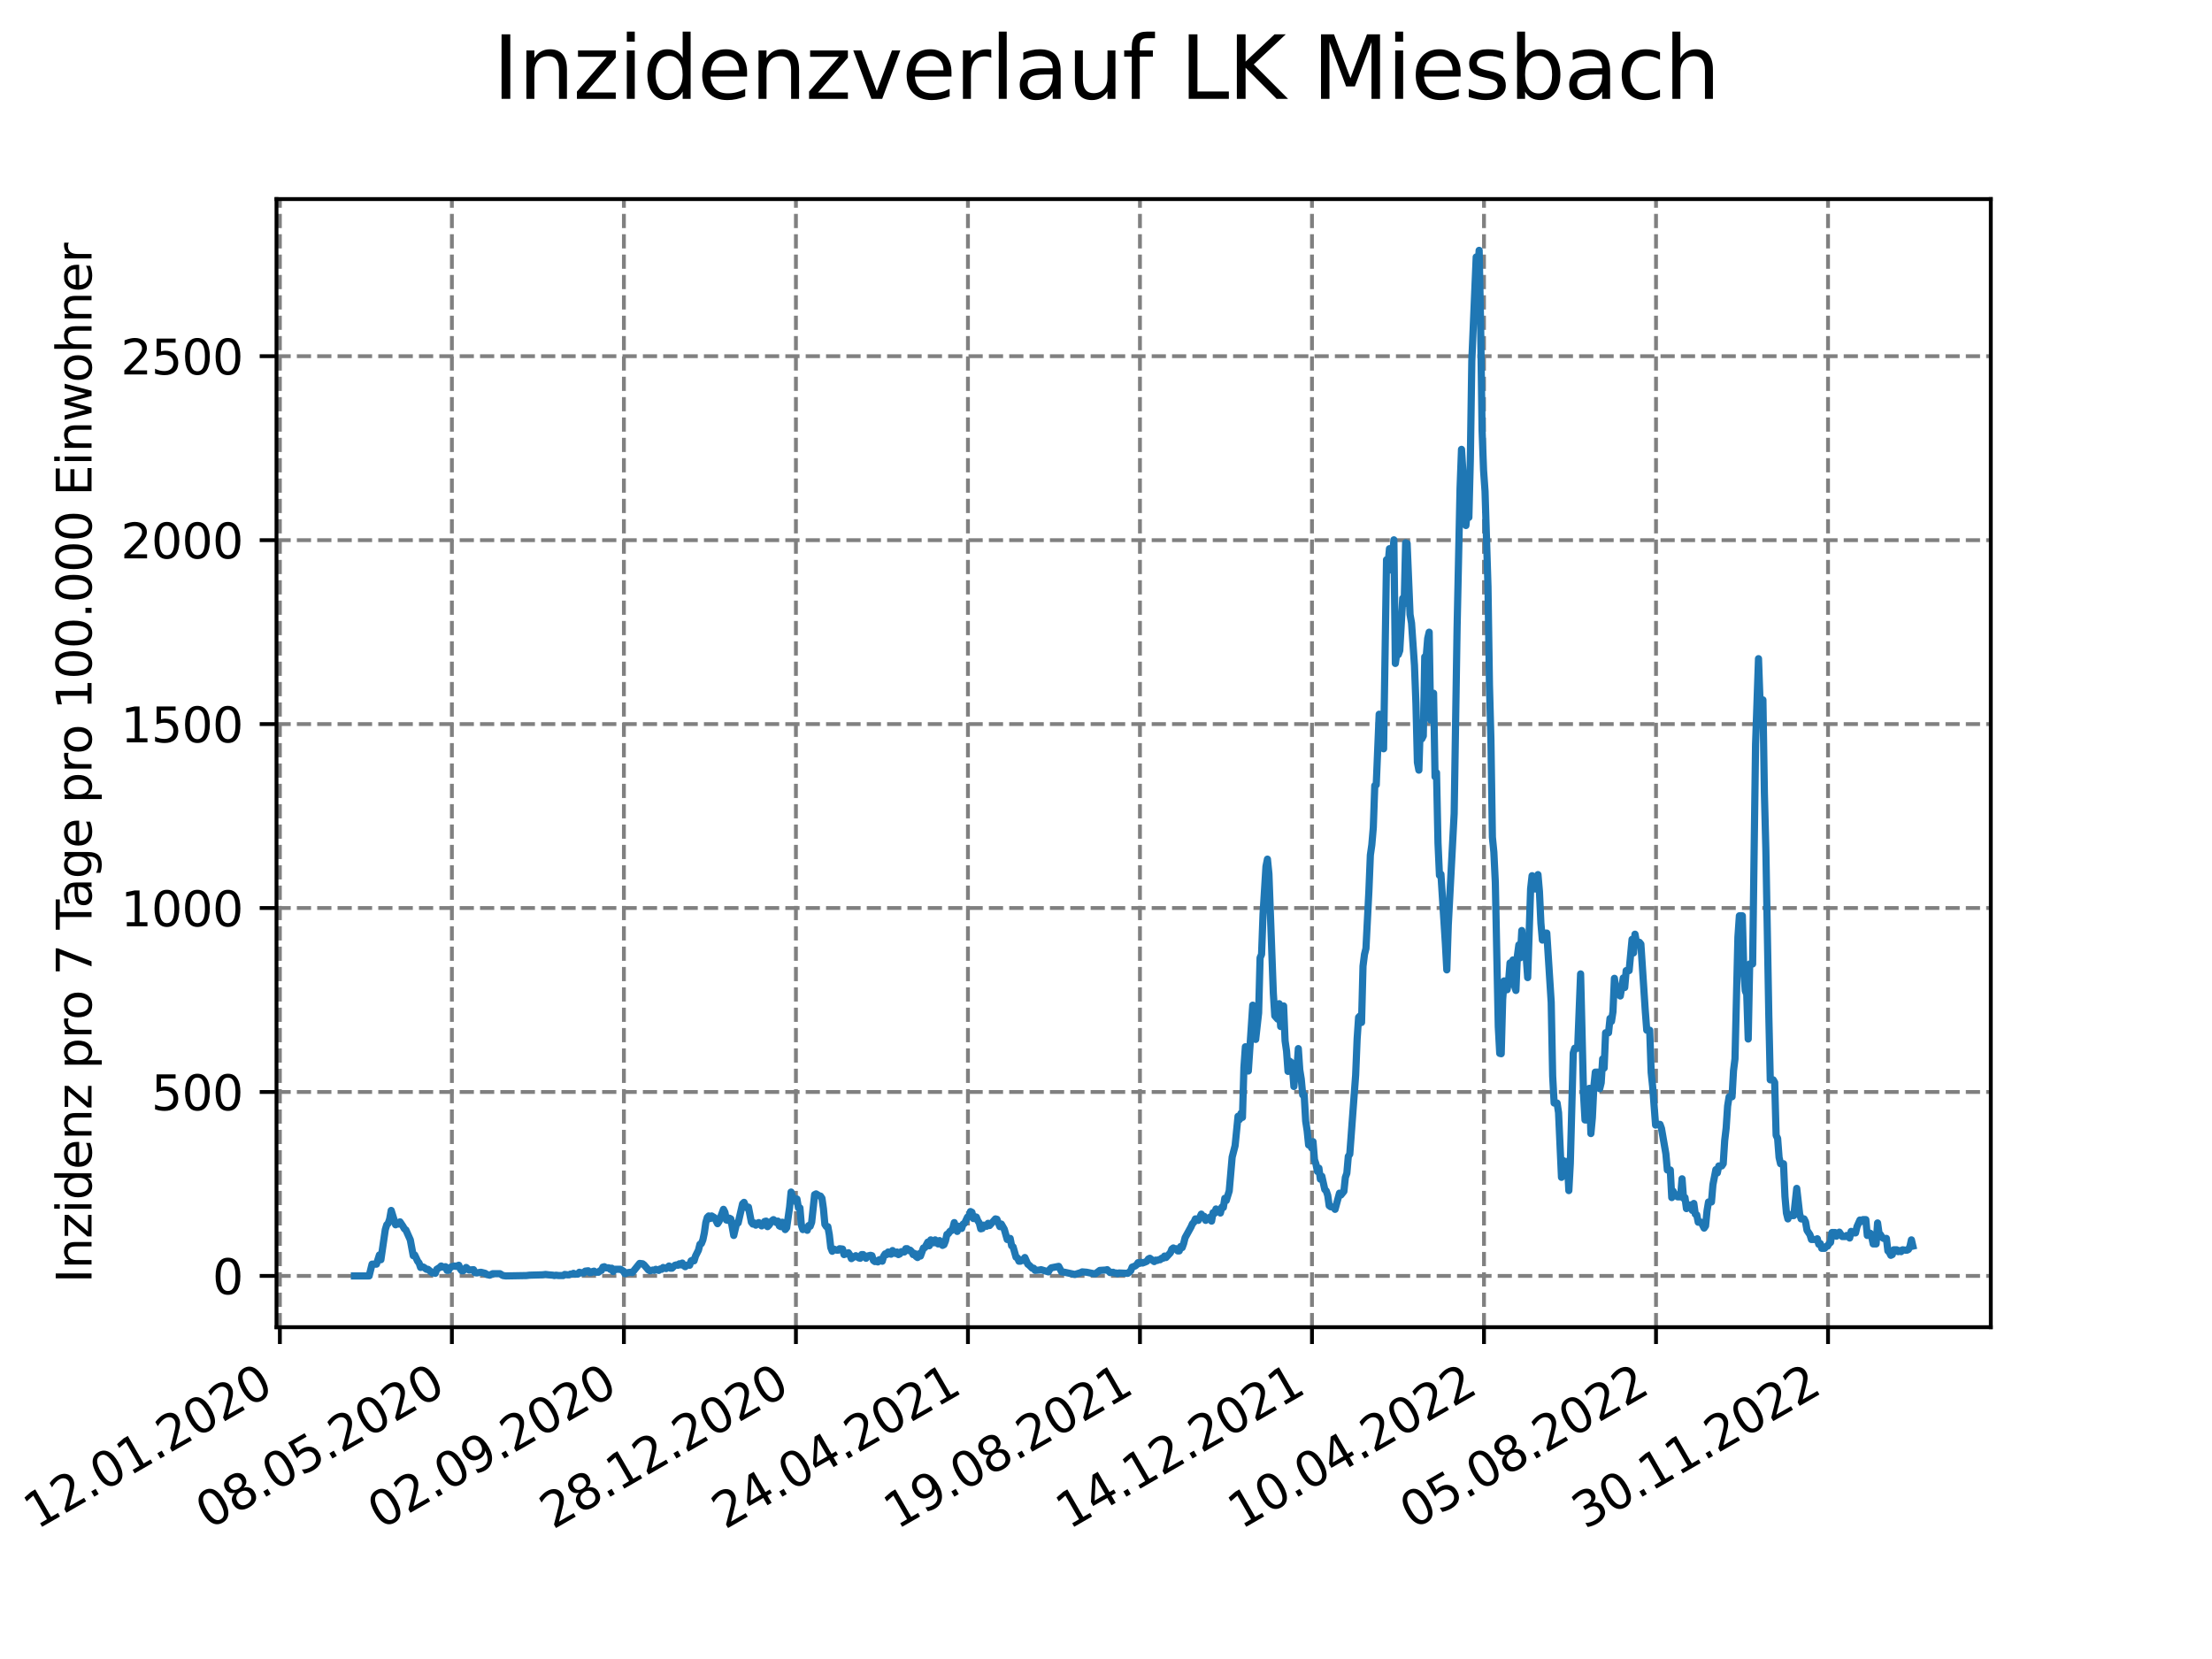 <?xml version="1.0" encoding="utf-8" standalone="no"?>
<!DOCTYPE svg PUBLIC "-//W3C//DTD SVG 1.1//EN"
  "http://www.w3.org/Graphics/SVG/1.1/DTD/svg11.dtd">
<svg xmlns:xlink="http://www.w3.org/1999/xlink" width="460.8pt" height="345.6pt" viewBox="0 0 460.8 345.6" xmlns="http://www.w3.org/2000/svg" version="1.1">
 <defs>
  <style type="text/css">*{stroke-linejoin: round; stroke-linecap: butt}</style>
 </defs>
 <g id="figure_1">
  <g id="patch_1">
   <path d="M 0 345.6 
L 460.8 345.6 
L 460.8 0 
L 0 0 
z
" style="fill: #ffffff"/>
  </g>
  <g id="axes_1">
   <g id="patch_2">
    <path d="M 57.6 276.48 
L 414.72 276.48 
L 414.72 41.472 
L 57.6 41.472 
z
" style="fill: #ffffff"/>
   </g>
   <g id="matplotlib.axis_1">
    <g id="xtick_1">
     <g id="line2d_1">
      <path d="M 58.302 276.48 
L 58.302 41.472 
" clip-path="url(#p3062b2aa01)" style="fill: none; stroke-dasharray: 2.96,1.28; stroke-dashoffset: 0; stroke: #808080; stroke-width: 0.8"/>
     </g>
     <g id="line2d_2">
      <defs>
       <path id="mdbd912d4ae" d="M 0 0 
L 0 3.5 
" style="stroke: #000000; stroke-width: 0.8"/>
      </defs>
      <g>
       <use xlink:href="#mdbd912d4ae" x="58.302" y="276.48" style="stroke: #000000; stroke-width: 0.8"/>
      </g>
     </g>
     <g id="text_1">
      <!-- 12.01.2020 -->
      <g transform="translate(7.677 318.689) rotate(-30) scale(0.1 -0.1)">
       <defs>
        <path id="DejaVuSans-31" d="M 794 531 
L 1825 531 
L 1825 4091 
L 703 3866 
L 703 4441 
L 1819 4666 
L 2450 4666 
L 2450 531 
L 3481 531 
L 3481 0 
L 794 0 
L 794 531 
z
" transform="scale(0.016)"/>
        <path id="DejaVuSans-32" d="M 1228 531 
L 3431 531 
L 3431 0 
L 469 0 
L 469 531 
Q 828 903 1448 1529 
Q 2069 2156 2228 2338 
Q 2531 2678 2651 2914 
Q 2772 3150 2772 3378 
Q 2772 3750 2511 3984 
Q 2250 4219 1831 4219 
Q 1534 4219 1204 4116 
Q 875 4013 500 3803 
L 500 4441 
Q 881 4594 1212 4672 
Q 1544 4750 1819 4750 
Q 2544 4750 2975 4387 
Q 3406 4025 3406 3419 
Q 3406 3131 3298 2873 
Q 3191 2616 2906 2266 
Q 2828 2175 2409 1742 
Q 1991 1309 1228 531 
z
" transform="scale(0.016)"/>
        <path id="DejaVuSans-2e" d="M 684 794 
L 1344 794 
L 1344 0 
L 684 0 
L 684 794 
z
" transform="scale(0.016)"/>
        <path id="DejaVuSans-30" d="M 2034 4250 
Q 1547 4250 1301 3770 
Q 1056 3291 1056 2328 
Q 1056 1369 1301 889 
Q 1547 409 2034 409 
Q 2525 409 2770 889 
Q 3016 1369 3016 2328 
Q 3016 3291 2770 3770 
Q 2525 4250 2034 4250 
z
M 2034 4750 
Q 2819 4750 3233 4129 
Q 3647 3509 3647 2328 
Q 3647 1150 3233 529 
Q 2819 -91 2034 -91 
Q 1250 -91 836 529 
Q 422 1150 422 2328 
Q 422 3509 836 4129 
Q 1250 4750 2034 4750 
z
" transform="scale(0.016)"/>
       </defs>
       <use xlink:href="#DejaVuSans-31"/>
       <use xlink:href="#DejaVuSans-32" x="63.623"/>
       <use xlink:href="#DejaVuSans-2e" x="127.246"/>
       <use xlink:href="#DejaVuSans-30" x="159.033"/>
       <use xlink:href="#DejaVuSans-31" x="222.656"/>
       <use xlink:href="#DejaVuSans-2e" x="286.279"/>
       <use xlink:href="#DejaVuSans-32" x="318.066"/>
       <use xlink:href="#DejaVuSans-30" x="381.689"/>
       <use xlink:href="#DejaVuSans-32" x="445.312"/>
       <use xlink:href="#DejaVuSans-30" x="508.936"/>
      </g>
     </g>
    </g>
    <g id="xtick_2">
     <g id="line2d_3">
      <path d="M 94.136 276.48 
L 94.136 41.472 
" clip-path="url(#p3062b2aa01)" style="fill: none; stroke-dasharray: 2.96,1.28; stroke-dashoffset: 0; stroke: #808080; stroke-width: 0.8"/>
     </g>
     <g id="line2d_4">
      <g>
       <use xlink:href="#mdbd912d4ae" x="94.136" y="276.48" style="stroke: #000000; stroke-width: 0.8"/>
      </g>
     </g>
     <g id="text_2">
      <!-- 08.05.2020 -->
      <g transform="translate(43.511 318.689) rotate(-30) scale(0.1 -0.1)">
       <defs>
        <path id="DejaVuSans-38" d="M 2034 2216 
Q 1584 2216 1326 1975 
Q 1069 1734 1069 1313 
Q 1069 891 1326 650 
Q 1584 409 2034 409 
Q 2484 409 2743 651 
Q 3003 894 3003 1313 
Q 3003 1734 2745 1975 
Q 2488 2216 2034 2216 
z
M 1403 2484 
Q 997 2584 770 2862 
Q 544 3141 544 3541 
Q 544 4100 942 4425 
Q 1341 4750 2034 4750 
Q 2731 4750 3128 4425 
Q 3525 4100 3525 3541 
Q 3525 3141 3298 2862 
Q 3072 2584 2669 2484 
Q 3125 2378 3379 2068 
Q 3634 1759 3634 1313 
Q 3634 634 3220 271 
Q 2806 -91 2034 -91 
Q 1263 -91 848 271 
Q 434 634 434 1313 
Q 434 1759 690 2068 
Q 947 2378 1403 2484 
z
M 1172 3481 
Q 1172 3119 1398 2916 
Q 1625 2713 2034 2713 
Q 2441 2713 2670 2916 
Q 2900 3119 2900 3481 
Q 2900 3844 2670 4047 
Q 2441 4250 2034 4250 
Q 1625 4250 1398 4047 
Q 1172 3844 1172 3481 
z
" transform="scale(0.016)"/>
        <path id="DejaVuSans-35" d="M 691 4666 
L 3169 4666 
L 3169 4134 
L 1269 4134 
L 1269 2991 
Q 1406 3038 1543 3061 
Q 1681 3084 1819 3084 
Q 2600 3084 3056 2656 
Q 3513 2228 3513 1497 
Q 3513 744 3044 326 
Q 2575 -91 1722 -91 
Q 1428 -91 1123 -41 
Q 819 9 494 109 
L 494 744 
Q 775 591 1075 516 
Q 1375 441 1709 441 
Q 2250 441 2565 725 
Q 2881 1009 2881 1497 
Q 2881 1984 2565 2268 
Q 2250 2553 1709 2553 
Q 1456 2553 1204 2497 
Q 953 2441 691 2322 
L 691 4666 
z
" transform="scale(0.016)"/>
       </defs>
       <use xlink:href="#DejaVuSans-30"/>
       <use xlink:href="#DejaVuSans-38" x="63.623"/>
       <use xlink:href="#DejaVuSans-2e" x="127.246"/>
       <use xlink:href="#DejaVuSans-30" x="159.033"/>
       <use xlink:href="#DejaVuSans-35" x="222.656"/>
       <use xlink:href="#DejaVuSans-2e" x="286.279"/>
       <use xlink:href="#DejaVuSans-32" x="318.066"/>
       <use xlink:href="#DejaVuSans-30" x="381.689"/>
       <use xlink:href="#DejaVuSans-32" x="445.312"/>
       <use xlink:href="#DejaVuSans-30" x="508.936"/>
      </g>
     </g>
    </g>
    <g id="xtick_3">
     <g id="line2d_5">
      <path d="M 129.971 276.48 
L 129.971 41.472 
" clip-path="url(#p3062b2aa01)" style="fill: none; stroke-dasharray: 2.96,1.28; stroke-dashoffset: 0; stroke: #808080; stroke-width: 0.8"/>
     </g>
     <g id="line2d_6">
      <g>
       <use xlink:href="#mdbd912d4ae" x="129.971" y="276.48" style="stroke: #000000; stroke-width: 0.8"/>
      </g>
     </g>
     <g id="text_3">
      <!-- 02.09.2020 -->
      <g transform="translate(79.346 318.689) rotate(-30) scale(0.1 -0.1)">
       <defs>
        <path id="DejaVuSans-39" d="M 703 97 
L 703 672 
Q 941 559 1184 500 
Q 1428 441 1663 441 
Q 2288 441 2617 861 
Q 2947 1281 2994 2138 
Q 2813 1869 2534 1725 
Q 2256 1581 1919 1581 
Q 1219 1581 811 2004 
Q 403 2428 403 3163 
Q 403 3881 828 4315 
Q 1253 4750 1959 4750 
Q 2769 4750 3195 4129 
Q 3622 3509 3622 2328 
Q 3622 1225 3098 567 
Q 2575 -91 1691 -91 
Q 1453 -91 1209 -44 
Q 966 3 703 97 
z
M 1959 2075 
Q 2384 2075 2632 2365 
Q 2881 2656 2881 3163 
Q 2881 3666 2632 3958 
Q 2384 4250 1959 4250 
Q 1534 4250 1286 3958 
Q 1038 3666 1038 3163 
Q 1038 2656 1286 2365 
Q 1534 2075 1959 2075 
z
" transform="scale(0.016)"/>
       </defs>
       <use xlink:href="#DejaVuSans-30"/>
       <use xlink:href="#DejaVuSans-32" x="63.623"/>
       <use xlink:href="#DejaVuSans-2e" x="127.246"/>
       <use xlink:href="#DejaVuSans-30" x="159.033"/>
       <use xlink:href="#DejaVuSans-39" x="222.656"/>
       <use xlink:href="#DejaVuSans-2e" x="286.279"/>
       <use xlink:href="#DejaVuSans-32" x="318.066"/>
       <use xlink:href="#DejaVuSans-30" x="381.689"/>
       <use xlink:href="#DejaVuSans-32" x="445.312"/>
       <use xlink:href="#DejaVuSans-30" x="508.936"/>
      </g>
     </g>
    </g>
    <g id="xtick_4">
     <g id="line2d_7">
      <path d="M 165.805 276.48 
L 165.805 41.472 
" clip-path="url(#p3062b2aa01)" style="fill: none; stroke-dasharray: 2.96,1.28; stroke-dashoffset: 0; stroke: #808080; stroke-width: 0.8"/>
     </g>
     <g id="line2d_8">
      <g>
       <use xlink:href="#mdbd912d4ae" x="165.805" y="276.48" style="stroke: #000000; stroke-width: 0.8"/>
      </g>
     </g>
     <g id="text_4">
      <!-- 28.12.2020 -->
      <g transform="translate(115.18 318.689) rotate(-30) scale(0.1 -0.1)">
       <use xlink:href="#DejaVuSans-32"/>
       <use xlink:href="#DejaVuSans-38" x="63.623"/>
       <use xlink:href="#DejaVuSans-2e" x="127.246"/>
       <use xlink:href="#DejaVuSans-31" x="159.033"/>
       <use xlink:href="#DejaVuSans-32" x="222.656"/>
       <use xlink:href="#DejaVuSans-2e" x="286.279"/>
       <use xlink:href="#DejaVuSans-32" x="318.066"/>
       <use xlink:href="#DejaVuSans-30" x="381.689"/>
       <use xlink:href="#DejaVuSans-32" x="445.312"/>
       <use xlink:href="#DejaVuSans-30" x="508.936"/>
      </g>
     </g>
    </g>
    <g id="xtick_5">
     <g id="line2d_9">
      <path d="M 201.64 276.48 
L 201.64 41.472 
" clip-path="url(#p3062b2aa01)" style="fill: none; stroke-dasharray: 2.96,1.28; stroke-dashoffset: 0; stroke: #808080; stroke-width: 0.8"/>
     </g>
     <g id="line2d_10">
      <g>
       <use xlink:href="#mdbd912d4ae" x="201.64" y="276.48" style="stroke: #000000; stroke-width: 0.8"/>
      </g>
     </g>
     <g id="text_5">
      <!-- 24.04.2021 -->
      <g transform="translate(151.015 318.689) rotate(-30) scale(0.1 -0.1)">
       <defs>
        <path id="DejaVuSans-34" d="M 2419 4116 
L 825 1625 
L 2419 1625 
L 2419 4116 
z
M 2253 4666 
L 3047 4666 
L 3047 1625 
L 3713 1625 
L 3713 1100 
L 3047 1100 
L 3047 0 
L 2419 0 
L 2419 1100 
L 313 1100 
L 313 1709 
L 2253 4666 
z
" transform="scale(0.016)"/>
       </defs>
       <use xlink:href="#DejaVuSans-32"/>
       <use xlink:href="#DejaVuSans-34" x="63.623"/>
       <use xlink:href="#DejaVuSans-2e" x="127.246"/>
       <use xlink:href="#DejaVuSans-30" x="159.033"/>
       <use xlink:href="#DejaVuSans-34" x="222.656"/>
       <use xlink:href="#DejaVuSans-2e" x="286.279"/>
       <use xlink:href="#DejaVuSans-32" x="318.066"/>
       <use xlink:href="#DejaVuSans-30" x="381.689"/>
       <use xlink:href="#DejaVuSans-32" x="445.312"/>
       <use xlink:href="#DejaVuSans-31" x="508.936"/>
      </g>
     </g>
    </g>
    <g id="xtick_6">
     <g id="line2d_11">
      <path d="M 237.474 276.48 
L 237.474 41.472 
" clip-path="url(#p3062b2aa01)" style="fill: none; stroke-dasharray: 2.96,1.28; stroke-dashoffset: 0; stroke: #808080; stroke-width: 0.8"/>
     </g>
     <g id="line2d_12">
      <g>
       <use xlink:href="#mdbd912d4ae" x="237.474" y="276.48" style="stroke: #000000; stroke-width: 0.8"/>
      </g>
     </g>
     <g id="text_6">
      <!-- 19.08.2021 -->
      <g transform="translate(186.849 318.689) rotate(-30) scale(0.1 -0.1)">
       <use xlink:href="#DejaVuSans-31"/>
       <use xlink:href="#DejaVuSans-39" x="63.623"/>
       <use xlink:href="#DejaVuSans-2e" x="127.246"/>
       <use xlink:href="#DejaVuSans-30" x="159.033"/>
       <use xlink:href="#DejaVuSans-38" x="222.656"/>
       <use xlink:href="#DejaVuSans-2e" x="286.279"/>
       <use xlink:href="#DejaVuSans-32" x="318.066"/>
       <use xlink:href="#DejaVuSans-30" x="381.689"/>
       <use xlink:href="#DejaVuSans-32" x="445.312"/>
       <use xlink:href="#DejaVuSans-31" x="508.936"/>
      </g>
     </g>
    </g>
    <g id="xtick_7">
     <g id="line2d_13">
      <path d="M 273.309 276.48 
L 273.309 41.472 
" clip-path="url(#p3062b2aa01)" style="fill: none; stroke-dasharray: 2.96,1.28; stroke-dashoffset: 0; stroke: #808080; stroke-width: 0.8"/>
     </g>
     <g id="line2d_14">
      <g>
       <use xlink:href="#mdbd912d4ae" x="273.309" y="276.48" style="stroke: #000000; stroke-width: 0.8"/>
      </g>
     </g>
     <g id="text_7">
      <!-- 14.12.2021 -->
      <g transform="translate(222.684 318.689) rotate(-30) scale(0.1 -0.1)">
       <use xlink:href="#DejaVuSans-31"/>
       <use xlink:href="#DejaVuSans-34" x="63.623"/>
       <use xlink:href="#DejaVuSans-2e" x="127.246"/>
       <use xlink:href="#DejaVuSans-31" x="159.033"/>
       <use xlink:href="#DejaVuSans-32" x="222.656"/>
       <use xlink:href="#DejaVuSans-2e" x="286.279"/>
       <use xlink:href="#DejaVuSans-32" x="318.066"/>
       <use xlink:href="#DejaVuSans-30" x="381.689"/>
       <use xlink:href="#DejaVuSans-32" x="445.312"/>
       <use xlink:href="#DejaVuSans-31" x="508.936"/>
      </g>
     </g>
    </g>
    <g id="xtick_8">
     <g id="line2d_15">
      <path d="M 309.143 276.48 
L 309.143 41.472 
" clip-path="url(#p3062b2aa01)" style="fill: none; stroke-dasharray: 2.96,1.28; stroke-dashoffset: 0; stroke: #808080; stroke-width: 0.8"/>
     </g>
     <g id="line2d_16">
      <g>
       <use xlink:href="#mdbd912d4ae" x="309.143" y="276.48" style="stroke: #000000; stroke-width: 0.8"/>
      </g>
     </g>
     <g id="text_8">
      <!-- 10.04.2022 -->
      <g transform="translate(258.518 318.689) rotate(-30) scale(0.1 -0.1)">
       <use xlink:href="#DejaVuSans-31"/>
       <use xlink:href="#DejaVuSans-30" x="63.623"/>
       <use xlink:href="#DejaVuSans-2e" x="127.246"/>
       <use xlink:href="#DejaVuSans-30" x="159.033"/>
       <use xlink:href="#DejaVuSans-34" x="222.656"/>
       <use xlink:href="#DejaVuSans-2e" x="286.279"/>
       <use xlink:href="#DejaVuSans-32" x="318.066"/>
       <use xlink:href="#DejaVuSans-30" x="381.689"/>
       <use xlink:href="#DejaVuSans-32" x="445.312"/>
       <use xlink:href="#DejaVuSans-32" x="508.936"/>
      </g>
     </g>
    </g>
    <g id="xtick_9">
     <g id="line2d_17">
      <path d="M 344.978 276.48 
L 344.978 41.472 
" clip-path="url(#p3062b2aa01)" style="fill: none; stroke-dasharray: 2.96,1.28; stroke-dashoffset: 0; stroke: #808080; stroke-width: 0.8"/>
     </g>
     <g id="line2d_18">
      <g>
       <use xlink:href="#mdbd912d4ae" x="344.978" y="276.48" style="stroke: #000000; stroke-width: 0.8"/>
      </g>
     </g>
     <g id="text_9">
      <!-- 05.08.2022 -->
      <g transform="translate(294.353 318.689) rotate(-30) scale(0.1 -0.1)">
       <use xlink:href="#DejaVuSans-30"/>
       <use xlink:href="#DejaVuSans-35" x="63.623"/>
       <use xlink:href="#DejaVuSans-2e" x="127.246"/>
       <use xlink:href="#DejaVuSans-30" x="159.033"/>
       <use xlink:href="#DejaVuSans-38" x="222.656"/>
       <use xlink:href="#DejaVuSans-2e" x="286.279"/>
       <use xlink:href="#DejaVuSans-32" x="318.066"/>
       <use xlink:href="#DejaVuSans-30" x="381.689"/>
       <use xlink:href="#DejaVuSans-32" x="445.312"/>
       <use xlink:href="#DejaVuSans-32" x="508.936"/>
      </g>
     </g>
    </g>
    <g id="xtick_10">
     <g id="line2d_19">
      <path d="M 380.812 276.48 
L 380.812 41.472 
" clip-path="url(#p3062b2aa01)" style="fill: none; stroke-dasharray: 2.96,1.28; stroke-dashoffset: 0; stroke: #808080; stroke-width: 0.8"/>
     </g>
     <g id="line2d_20">
      <g>
       <use xlink:href="#mdbd912d4ae" x="380.812" y="276.48" style="stroke: #000000; stroke-width: 0.8"/>
      </g>
     </g>
     <g id="text_10">
      <!-- 30.11.2022 -->
      <g transform="translate(330.187 318.689) rotate(-30) scale(0.1 -0.1)">
       <defs>
        <path id="DejaVuSans-33" d="M 2597 2516 
Q 3050 2419 3304 2112 
Q 3559 1806 3559 1356 
Q 3559 666 3084 287 
Q 2609 -91 1734 -91 
Q 1441 -91 1130 -33 
Q 819 25 488 141 
L 488 750 
Q 750 597 1062 519 
Q 1375 441 1716 441 
Q 2309 441 2620 675 
Q 2931 909 2931 1356 
Q 2931 1769 2642 2001 
Q 2353 2234 1838 2234 
L 1294 2234 
L 1294 2753 
L 1863 2753 
Q 2328 2753 2575 2939 
Q 2822 3125 2822 3475 
Q 2822 3834 2567 4026 
Q 2313 4219 1838 4219 
Q 1578 4219 1281 4162 
Q 984 4106 628 3988 
L 628 4550 
Q 988 4650 1302 4700 
Q 1616 4750 1894 4750 
Q 2613 4750 3031 4423 
Q 3450 4097 3450 3541 
Q 3450 3153 3228 2886 
Q 3006 2619 2597 2516 
z
" transform="scale(0.016)"/>
       </defs>
       <use xlink:href="#DejaVuSans-33"/>
       <use xlink:href="#DejaVuSans-30" x="63.623"/>
       <use xlink:href="#DejaVuSans-2e" x="127.246"/>
       <use xlink:href="#DejaVuSans-31" x="159.033"/>
       <use xlink:href="#DejaVuSans-31" x="222.656"/>
       <use xlink:href="#DejaVuSans-2e" x="286.279"/>
       <use xlink:href="#DejaVuSans-32" x="318.066"/>
       <use xlink:href="#DejaVuSans-30" x="381.689"/>
       <use xlink:href="#DejaVuSans-32" x="445.312"/>
       <use xlink:href="#DejaVuSans-32" x="508.936"/>
      </g>
     </g>
    </g>
   </g>
   <g id="matplotlib.axis_2">
    <g id="ytick_1">
     <g id="line2d_21">
      <path d="M 57.6 265.798 
L 414.72 265.798 
" clip-path="url(#p3062b2aa01)" style="fill: none; stroke-dasharray: 2.96,1.28; stroke-dashoffset: 0; stroke: #808080; stroke-width: 0.8"/>
     </g>
     <g id="line2d_22">
      <defs>
       <path id="m7ea9116f39" d="M 0 0 
L -3.5 0 
" style="stroke: #000000; stroke-width: 0.8"/>
      </defs>
      <g>
       <use xlink:href="#m7ea9116f39" x="57.6" y="265.798" style="stroke: #000000; stroke-width: 0.8"/>
      </g>
     </g>
     <g id="text_11">
      <!-- 0 -->
      <g transform="translate(44.237 269.597) scale(0.1 -0.1)">
       <use xlink:href="#DejaVuSans-30"/>
      </g>
     </g>
    </g>
    <g id="ytick_2">
     <g id="line2d_23">
      <path d="M 57.6 227.479 
L 414.72 227.479 
" clip-path="url(#p3062b2aa01)" style="fill: none; stroke-dasharray: 2.96,1.28; stroke-dashoffset: 0; stroke: #808080; stroke-width: 0.8"/>
     </g>
     <g id="line2d_24">
      <g>
       <use xlink:href="#m7ea9116f39" x="57.6" y="227.479" style="stroke: #000000; stroke-width: 0.8"/>
      </g>
     </g>
     <g id="text_12">
      <!-- 500 -->
      <g transform="translate(31.512 231.278) scale(0.1 -0.1)">
       <use xlink:href="#DejaVuSans-35"/>
       <use xlink:href="#DejaVuSans-30" x="63.623"/>
       <use xlink:href="#DejaVuSans-30" x="127.246"/>
      </g>
     </g>
    </g>
    <g id="ytick_3">
     <g id="line2d_25">
      <path d="M 57.6 189.16 
L 414.72 189.16 
" clip-path="url(#p3062b2aa01)" style="fill: none; stroke-dasharray: 2.96,1.28; stroke-dashoffset: 0; stroke: #808080; stroke-width: 0.8"/>
     </g>
     <g id="line2d_26">
      <g>
       <use xlink:href="#m7ea9116f39" x="57.6" y="189.16" style="stroke: #000000; stroke-width: 0.8"/>
      </g>
     </g>
     <g id="text_13">
      <!-- 1000 -->
      <g transform="translate(25.15 192.96) scale(0.1 -0.1)">
       <use xlink:href="#DejaVuSans-31"/>
       <use xlink:href="#DejaVuSans-30" x="63.623"/>
       <use xlink:href="#DejaVuSans-30" x="127.246"/>
       <use xlink:href="#DejaVuSans-30" x="190.869"/>
      </g>
     </g>
    </g>
    <g id="ytick_4">
     <g id="line2d_27">
      <path d="M 57.6 150.842 
L 414.72 150.842 
" clip-path="url(#p3062b2aa01)" style="fill: none; stroke-dasharray: 2.96,1.28; stroke-dashoffset: 0; stroke: #808080; stroke-width: 0.8"/>
     </g>
     <g id="line2d_28">
      <g>
       <use xlink:href="#m7ea9116f39" x="57.6" y="150.842" style="stroke: #000000; stroke-width: 0.8"/>
      </g>
     </g>
     <g id="text_14">
      <!-- 1500 -->
      <g transform="translate(25.15 154.641) scale(0.1 -0.1)">
       <use xlink:href="#DejaVuSans-31"/>
       <use xlink:href="#DejaVuSans-35" x="63.623"/>
       <use xlink:href="#DejaVuSans-30" x="127.246"/>
       <use xlink:href="#DejaVuSans-30" x="190.869"/>
      </g>
     </g>
    </g>
    <g id="ytick_5">
     <g id="line2d_29">
      <path d="M 57.6 112.523 
L 414.72 112.523 
" clip-path="url(#p3062b2aa01)" style="fill: none; stroke-dasharray: 2.96,1.28; stroke-dashoffset: 0; stroke: #808080; stroke-width: 0.8"/>
     </g>
     <g id="line2d_30">
      <g>
       <use xlink:href="#m7ea9116f39" x="57.6" y="112.523" style="stroke: #000000; stroke-width: 0.8"/>
      </g>
     </g>
     <g id="text_15">
      <!-- 2000 -->
      <g transform="translate(25.15 116.322) scale(0.1 -0.1)">
       <use xlink:href="#DejaVuSans-32"/>
       <use xlink:href="#DejaVuSans-30" x="63.623"/>
       <use xlink:href="#DejaVuSans-30" x="127.246"/>
       <use xlink:href="#DejaVuSans-30" x="190.869"/>
      </g>
     </g>
    </g>
    <g id="ytick_6">
     <g id="line2d_31">
      <path d="M 57.6 74.204 
L 414.72 74.204 
" clip-path="url(#p3062b2aa01)" style="fill: none; stroke-dasharray: 2.96,1.28; stroke-dashoffset: 0; stroke: #808080; stroke-width: 0.8"/>
     </g>
     <g id="line2d_32">
      <g>
       <use xlink:href="#m7ea9116f39" x="57.6" y="74.204" style="stroke: #000000; stroke-width: 0.8"/>
      </g>
     </g>
     <g id="text_16">
      <!-- 2500 -->
      <g transform="translate(25.15 78.004) scale(0.1 -0.1)">
       <use xlink:href="#DejaVuSans-32"/>
       <use xlink:href="#DejaVuSans-35" x="63.623"/>
       <use xlink:href="#DejaVuSans-30" x="127.246"/>
       <use xlink:href="#DejaVuSans-30" x="190.869"/>
      </g>
     </g>
    </g>
    <g id="text_17">
     <!-- Inzidenz pro 7 Tage pro 100.000 Einwohner -->
     <g transform="translate(19.07 267.301) rotate(-90) scale(0.1 -0.1)">
      <defs>
       <path id="DejaVuSans-49" d="M 628 4666 
L 1259 4666 
L 1259 0 
L 628 0 
L 628 4666 
z
" transform="scale(0.016)"/>
       <path id="DejaVuSans-6e" d="M 3513 2113 
L 3513 0 
L 2938 0 
L 2938 2094 
Q 2938 2591 2744 2837 
Q 2550 3084 2163 3084 
Q 1697 3084 1428 2787 
Q 1159 2491 1159 1978 
L 1159 0 
L 581 0 
L 581 3500 
L 1159 3500 
L 1159 2956 
Q 1366 3272 1645 3428 
Q 1925 3584 2291 3584 
Q 2894 3584 3203 3211 
Q 3513 2838 3513 2113 
z
" transform="scale(0.016)"/>
       <path id="DejaVuSans-7a" d="M 353 3500 
L 3084 3500 
L 3084 2975 
L 922 459 
L 3084 459 
L 3084 0 
L 275 0 
L 275 525 
L 2438 3041 
L 353 3041 
L 353 3500 
z
" transform="scale(0.016)"/>
       <path id="DejaVuSans-69" d="M 603 3500 
L 1178 3500 
L 1178 0 
L 603 0 
L 603 3500 
z
M 603 4863 
L 1178 4863 
L 1178 4134 
L 603 4134 
L 603 4863 
z
" transform="scale(0.016)"/>
       <path id="DejaVuSans-64" d="M 2906 2969 
L 2906 4863 
L 3481 4863 
L 3481 0 
L 2906 0 
L 2906 525 
Q 2725 213 2448 61 
Q 2172 -91 1784 -91 
Q 1150 -91 751 415 
Q 353 922 353 1747 
Q 353 2572 751 3078 
Q 1150 3584 1784 3584 
Q 2172 3584 2448 3432 
Q 2725 3281 2906 2969 
z
M 947 1747 
Q 947 1113 1208 752 
Q 1469 391 1925 391 
Q 2381 391 2643 752 
Q 2906 1113 2906 1747 
Q 2906 2381 2643 2742 
Q 2381 3103 1925 3103 
Q 1469 3103 1208 2742 
Q 947 2381 947 1747 
z
" transform="scale(0.016)"/>
       <path id="DejaVuSans-65" d="M 3597 1894 
L 3597 1613 
L 953 1613 
Q 991 1019 1311 708 
Q 1631 397 2203 397 
Q 2534 397 2845 478 
Q 3156 559 3463 722 
L 3463 178 
Q 3153 47 2828 -22 
Q 2503 -91 2169 -91 
Q 1331 -91 842 396 
Q 353 884 353 1716 
Q 353 2575 817 3079 
Q 1281 3584 2069 3584 
Q 2775 3584 3186 3129 
Q 3597 2675 3597 1894 
z
M 3022 2063 
Q 3016 2534 2758 2815 
Q 2500 3097 2075 3097 
Q 1594 3097 1305 2825 
Q 1016 2553 972 2059 
L 3022 2063 
z
" transform="scale(0.016)"/>
       <path id="DejaVuSans-20" transform="scale(0.016)"/>
       <path id="DejaVuSans-70" d="M 1159 525 
L 1159 -1331 
L 581 -1331 
L 581 3500 
L 1159 3500 
L 1159 2969 
Q 1341 3281 1617 3432 
Q 1894 3584 2278 3584 
Q 2916 3584 3314 3078 
Q 3713 2572 3713 1747 
Q 3713 922 3314 415 
Q 2916 -91 2278 -91 
Q 1894 -91 1617 61 
Q 1341 213 1159 525 
z
M 3116 1747 
Q 3116 2381 2855 2742 
Q 2594 3103 2138 3103 
Q 1681 3103 1420 2742 
Q 1159 2381 1159 1747 
Q 1159 1113 1420 752 
Q 1681 391 2138 391 
Q 2594 391 2855 752 
Q 3116 1113 3116 1747 
z
" transform="scale(0.016)"/>
       <path id="DejaVuSans-72" d="M 2631 2963 
Q 2534 3019 2420 3045 
Q 2306 3072 2169 3072 
Q 1681 3072 1420 2755 
Q 1159 2438 1159 1844 
L 1159 0 
L 581 0 
L 581 3500 
L 1159 3500 
L 1159 2956 
Q 1341 3275 1631 3429 
Q 1922 3584 2338 3584 
Q 2397 3584 2469 3576 
Q 2541 3569 2628 3553 
L 2631 2963 
z
" transform="scale(0.016)"/>
       <path id="DejaVuSans-6f" d="M 1959 3097 
Q 1497 3097 1228 2736 
Q 959 2375 959 1747 
Q 959 1119 1226 758 
Q 1494 397 1959 397 
Q 2419 397 2687 759 
Q 2956 1122 2956 1747 
Q 2956 2369 2687 2733 
Q 2419 3097 1959 3097 
z
M 1959 3584 
Q 2709 3584 3137 3096 
Q 3566 2609 3566 1747 
Q 3566 888 3137 398 
Q 2709 -91 1959 -91 
Q 1206 -91 779 398 
Q 353 888 353 1747 
Q 353 2609 779 3096 
Q 1206 3584 1959 3584 
z
" transform="scale(0.016)"/>
       <path id="DejaVuSans-37" d="M 525 4666 
L 3525 4666 
L 3525 4397 
L 1831 0 
L 1172 0 
L 2766 4134 
L 525 4134 
L 525 4666 
z
" transform="scale(0.016)"/>
       <path id="DejaVuSans-54" d="M -19 4666 
L 3928 4666 
L 3928 4134 
L 2272 4134 
L 2272 0 
L 1638 0 
L 1638 4134 
L -19 4134 
L -19 4666 
z
" transform="scale(0.016)"/>
       <path id="DejaVuSans-61" d="M 2194 1759 
Q 1497 1759 1228 1600 
Q 959 1441 959 1056 
Q 959 750 1161 570 
Q 1363 391 1709 391 
Q 2188 391 2477 730 
Q 2766 1069 2766 1631 
L 2766 1759 
L 2194 1759 
z
M 3341 1997 
L 3341 0 
L 2766 0 
L 2766 531 
Q 2569 213 2275 61 
Q 1981 -91 1556 -91 
Q 1019 -91 701 211 
Q 384 513 384 1019 
Q 384 1609 779 1909 
Q 1175 2209 1959 2209 
L 2766 2209 
L 2766 2266 
Q 2766 2663 2505 2880 
Q 2244 3097 1772 3097 
Q 1472 3097 1187 3025 
Q 903 2953 641 2809 
L 641 3341 
Q 956 3463 1253 3523 
Q 1550 3584 1831 3584 
Q 2591 3584 2966 3190 
Q 3341 2797 3341 1997 
z
" transform="scale(0.016)"/>
       <path id="DejaVuSans-67" d="M 2906 1791 
Q 2906 2416 2648 2759 
Q 2391 3103 1925 3103 
Q 1463 3103 1205 2759 
Q 947 2416 947 1791 
Q 947 1169 1205 825 
Q 1463 481 1925 481 
Q 2391 481 2648 825 
Q 2906 1169 2906 1791 
z
M 3481 434 
Q 3481 -459 3084 -895 
Q 2688 -1331 1869 -1331 
Q 1566 -1331 1297 -1286 
Q 1028 -1241 775 -1147 
L 775 -588 
Q 1028 -725 1275 -790 
Q 1522 -856 1778 -856 
Q 2344 -856 2625 -561 
Q 2906 -266 2906 331 
L 2906 616 
Q 2728 306 2450 153 
Q 2172 0 1784 0 
Q 1141 0 747 490 
Q 353 981 353 1791 
Q 353 2603 747 3093 
Q 1141 3584 1784 3584 
Q 2172 3584 2450 3431 
Q 2728 3278 2906 2969 
L 2906 3500 
L 3481 3500 
L 3481 434 
z
" transform="scale(0.016)"/>
       <path id="DejaVuSans-45" d="M 628 4666 
L 3578 4666 
L 3578 4134 
L 1259 4134 
L 1259 2753 
L 3481 2753 
L 3481 2222 
L 1259 2222 
L 1259 531 
L 3634 531 
L 3634 0 
L 628 0 
L 628 4666 
z
" transform="scale(0.016)"/>
       <path id="DejaVuSans-77" d="M 269 3500 
L 844 3500 
L 1563 769 
L 2278 3500 
L 2956 3500 
L 3675 769 
L 4391 3500 
L 4966 3500 
L 4050 0 
L 3372 0 
L 2619 2869 
L 1863 0 
L 1184 0 
L 269 3500 
z
" transform="scale(0.016)"/>
       <path id="DejaVuSans-68" d="M 3513 2113 
L 3513 0 
L 2938 0 
L 2938 2094 
Q 2938 2591 2744 2837 
Q 2550 3084 2163 3084 
Q 1697 3084 1428 2787 
Q 1159 2491 1159 1978 
L 1159 0 
L 581 0 
L 581 4863 
L 1159 4863 
L 1159 2956 
Q 1366 3272 1645 3428 
Q 1925 3584 2291 3584 
Q 2894 3584 3203 3211 
Q 3513 2838 3513 2113 
z
" transform="scale(0.016)"/>
      </defs>
      <use xlink:href="#DejaVuSans-49"/>
      <use xlink:href="#DejaVuSans-6e" x="29.492"/>
      <use xlink:href="#DejaVuSans-7a" x="92.871"/>
      <use xlink:href="#DejaVuSans-69" x="145.361"/>
      <use xlink:href="#DejaVuSans-64" x="173.145"/>
      <use xlink:href="#DejaVuSans-65" x="236.621"/>
      <use xlink:href="#DejaVuSans-6e" x="298.145"/>
      <use xlink:href="#DejaVuSans-7a" x="361.523"/>
      <use xlink:href="#DejaVuSans-20" x="414.014"/>
      <use xlink:href="#DejaVuSans-70" x="445.801"/>
      <use xlink:href="#DejaVuSans-72" x="509.277"/>
      <use xlink:href="#DejaVuSans-6f" x="548.141"/>
      <use xlink:href="#DejaVuSans-20" x="609.322"/>
      <use xlink:href="#DejaVuSans-37" x="641.109"/>
      <use xlink:href="#DejaVuSans-20" x="704.732"/>
      <use xlink:href="#DejaVuSans-54" x="736.52"/>
      <use xlink:href="#DejaVuSans-61" x="781.104"/>
      <use xlink:href="#DejaVuSans-67" x="842.383"/>
      <use xlink:href="#DejaVuSans-65" x="905.859"/>
      <use xlink:href="#DejaVuSans-20" x="967.383"/>
      <use xlink:href="#DejaVuSans-70" x="999.17"/>
      <use xlink:href="#DejaVuSans-72" x="1062.646"/>
      <use xlink:href="#DejaVuSans-6f" x="1101.51"/>
      <use xlink:href="#DejaVuSans-20" x="1162.691"/>
      <use xlink:href="#DejaVuSans-31" x="1194.479"/>
      <use xlink:href="#DejaVuSans-30" x="1258.102"/>
      <use xlink:href="#DejaVuSans-30" x="1321.725"/>
      <use xlink:href="#DejaVuSans-2e" x="1385.348"/>
      <use xlink:href="#DejaVuSans-30" x="1417.135"/>
      <use xlink:href="#DejaVuSans-30" x="1480.758"/>
      <use xlink:href="#DejaVuSans-30" x="1544.381"/>
      <use xlink:href="#DejaVuSans-20" x="1608.004"/>
      <use xlink:href="#DejaVuSans-45" x="1639.791"/>
      <use xlink:href="#DejaVuSans-69" x="1702.975"/>
      <use xlink:href="#DejaVuSans-6e" x="1730.758"/>
      <use xlink:href="#DejaVuSans-77" x="1794.137"/>
      <use xlink:href="#DejaVuSans-6f" x="1875.924"/>
      <use xlink:href="#DejaVuSans-68" x="1937.105"/>
      <use xlink:href="#DejaVuSans-6e" x="2000.484"/>
      <use xlink:href="#DejaVuSans-65" x="2063.863"/>
      <use xlink:href="#DejaVuSans-72" x="2125.387"/>
     </g>
    </g>
   </g>
   <g id="line2d_33">
    <path d="M 73.833 265.798 
L 76.896 265.798 
L 77.508 263.346 
L 78.427 263.346 
L 79.039 261.43 
L 79.346 262.426 
L 80.265 256.142 
L 80.571 255.146 
L 80.877 254.84 
L 81.183 253.92 
L 81.49 252.158 
L 82.409 255.146 
L 82.715 254.84 
L 83.021 254.993 
L 83.327 254.533 
L 83.94 255.453 
L 84.246 255.989 
L 84.552 256.219 
L 85.471 258.288 
L 86.084 261.583 
L 86.39 261.43 
L 87.003 262.733 
L 87.309 263.116 
L 87.615 264.035 
L 87.922 263.882 
L 88.228 263.959 
L 88.84 264.418 
L 89.147 264.418 
L 90.065 265.185 
L 90.372 265.108 
L 90.678 265.261 
L 90.984 264.418 
L 91.597 264.035 
L 91.903 263.729 
L 92.209 263.959 
L 92.822 263.882 
L 93.128 264.648 
L 93.435 264.648 
L 93.741 264.112 
L 94.047 263.882 
L 94.66 263.729 
L 94.966 263.805 
L 95.578 263.576 
L 95.885 264.342 
L 96.191 264.725 
L 96.497 264.725 
L 97.11 264.035 
L 97.722 264.572 
L 98.641 264.495 
L 98.948 265.108 
L 99.254 265.185 
L 100.173 265.032 
L 101.091 265.261 
L 101.398 265.491 
L 102.01 265.645 
L 102.623 265.338 
L 104.154 265.338 
L 104.767 265.721 
L 105.379 265.798 
L 109.667 265.721 
L 110.28 265.645 
L 113.036 265.568 
L 113.649 265.491 
L 114.261 265.568 
L 115.18 265.645 
L 115.487 265.721 
L 115.793 265.645 
L 116.405 265.721 
L 117.324 265.721 
L 117.63 265.491 
L 118.243 265.568 
L 118.549 265.568 
L 118.856 265.415 
L 119.162 265.415 
L 119.468 265.261 
L 119.774 265.415 
L 120.387 265.415 
L 120.693 265.032 
L 121 265.185 
L 121.306 265.108 
L 121.612 265.185 
L 121.918 264.802 
L 122.531 264.725 
L 122.837 265.108 
L 123.143 265.108 
L 123.45 264.878 
L 123.756 264.802 
L 124.062 265.032 
L 124.675 265.032 
L 124.981 264.725 
L 125.287 264.648 
L 125.594 263.959 
L 125.9 263.882 
L 126.206 264.112 
L 126.819 264.112 
L 127.125 264.418 
L 127.431 264.189 
L 127.738 264.878 
L 128.044 264.418 
L 129.269 264.418 
L 129.882 264.802 
L 130.188 265.338 
L 130.8 265.108 
L 131.413 265.032 
L 131.719 265.108 
L 133.251 263.192 
L 133.863 263.269 
L 134.169 263.499 
L 135.088 264.572 
L 135.395 264.725 
L 136.007 264.572 
L 136.313 264.648 
L 136.62 264.418 
L 137.232 264.648 
L 137.539 264.342 
L 137.845 264.418 
L 138.151 264.035 
L 138.764 264.265 
L 139.376 263.729 
L 139.682 264.189 
L 139.989 264.189 
L 140.601 263.576 
L 140.908 263.499 
L 141.214 263.576 
L 141.52 263.269 
L 141.826 263.499 
L 142.133 263.116 
L 142.439 263.652 
L 142.745 263.882 
L 143.052 263.576 
L 143.358 263.499 
L 143.664 263.576 
L 143.97 262.656 
L 144.277 262.503 
L 144.583 262.656 
L 144.889 261.66 
L 145.502 260.434 
L 145.808 259.208 
L 146.114 259.054 
L 146.421 258.288 
L 146.727 256.832 
L 147.033 254.687 
L 147.339 253.614 
L 147.646 253.307 
L 147.952 253.844 
L 148.258 253.307 
L 148.871 253.69 
L 149.483 254.916 
L 149.79 254.457 
L 150.708 251.928 
L 151.015 252.541 
L 151.321 254.15 
L 151.627 254.227 
L 151.934 253.767 
L 152.24 253.92 
L 152.852 257.369 
L 153.465 254.763 
L 153.771 254.763 
L 154.69 250.778 
L 154.996 250.472 
L 155.303 251.238 
L 155.609 251.621 
L 155.915 251.468 
L 156.528 254.61 
L 156.834 254.993 
L 157.14 254.763 
L 157.447 255.223 
L 158.059 254.687 
L 158.672 255.376 
L 158.978 255.146 
L 159.284 254.457 
L 159.591 254.38 
L 159.897 255.529 
L 160.203 255.223 
L 160.816 254.303 
L 161.122 254.073 
L 161.428 254.303 
L 161.734 254.687 
L 162.041 254.38 
L 162.347 255.376 
L 162.653 255.529 
L 162.96 254.61 
L 163.572 256.142 
L 163.878 255.759 
L 164.491 251.468 
L 164.797 248.326 
L 165.41 250.089 
L 165.716 249.782 
L 166.022 249.782 
L 166.329 251.621 
L 166.635 251.621 
L 166.941 255.223 
L 167.247 256.142 
L 167.554 255.759 
L 167.86 255.836 
L 168.166 256.296 
L 168.473 255.3 
L 168.779 255.453 
L 169.085 254.61 
L 169.698 248.863 
L 170.004 248.709 
L 170.617 249.093 
L 170.923 249.169 
L 171.229 249.629 
L 171.535 251.775 
L 171.842 255.07 
L 172.148 255.529 
L 172.454 255.529 
L 172.76 257.215 
L 173.067 259.897 
L 173.373 260.664 
L 173.679 260.204 
L 174.292 260.434 
L 174.598 260.434 
L 174.904 260.127 
L 175.517 260.204 
L 175.823 261.353 
L 176.436 261.123 
L 176.742 260.97 
L 177.048 261.43 
L 177.355 262.196 
L 178.273 261.583 
L 178.886 262.043 
L 179.192 262.12 
L 179.499 261.353 
L 179.805 261.353 
L 180.417 262.12 
L 180.724 261.66 
L 181.336 261.507 
L 181.643 261.583 
L 181.949 262.579 
L 182.255 262.809 
L 182.561 262.656 
L 182.868 262.886 
L 183.174 262.426 
L 183.48 262.349 
L 183.786 262.733 
L 184.093 261.66 
L 184.399 261.2 
L 184.705 261.353 
L 185.012 260.817 
L 185.318 261.2 
L 185.624 261.277 
L 185.93 260.51 
L 186.237 260.97 
L 186.543 261.123 
L 186.849 260.817 
L 187.156 261.353 
L 187.462 261.2 
L 187.768 260.74 
L 188.381 260.817 
L 188.687 260.127 
L 188.993 260.127 
L 189.299 260.51 
L 189.606 260.434 
L 189.912 260.74 
L 190.218 261.353 
L 190.525 261.123 
L 190.831 261.736 
L 191.137 261.966 
L 191.443 261.2 
L 191.75 261.66 
L 192.362 259.974 
L 192.669 259.897 
L 193.281 258.748 
L 193.587 259.514 
L 193.894 258.288 
L 194.2 258.748 
L 194.506 258.901 
L 194.812 258.288 
L 195.119 258.901 
L 195.425 259.131 
L 195.731 258.441 
L 196.038 259.131 
L 196.344 259.438 
L 196.65 259.284 
L 196.956 258.518 
L 197.263 257.139 
L 197.569 256.985 
L 197.875 256.526 
L 198.182 256.372 
L 198.488 255.836 
L 198.794 254.687 
L 199.407 256.526 
L 199.713 255.453 
L 200.325 255.913 
L 200.632 254.993 
L 200.938 254.84 
L 201.551 253.537 
L 201.857 253.384 
L 202.163 252.388 
L 202.469 252.541 
L 202.776 253.844 
L 203.082 253.46 
L 203.388 253.537 
L 203.695 254.303 
L 204.001 254.763 
L 204.307 255.989 
L 204.613 255.913 
L 204.92 255.223 
L 205.532 255.453 
L 205.838 254.84 
L 206.145 255.3 
L 207.37 253.92 
L 207.676 253.997 
L 208.289 255.529 
L 208.595 254.993 
L 209.208 256.066 
L 209.82 258.211 
L 210.433 257.982 
L 210.739 259.514 
L 211.045 259.744 
L 211.658 261.89 
L 211.964 262.043 
L 212.27 262.733 
L 212.577 262.733 
L 212.883 262.426 
L 213.189 262.579 
L 213.495 261.966 
L 214.108 263.346 
L 214.414 263.576 
L 215.027 264.189 
L 215.333 264.189 
L 215.639 264.648 
L 216.558 264.572 
L 216.864 264.495 
L 218.396 264.955 
L 218.702 264.418 
L 219.008 264.112 
L 220.54 263.805 
L 221.152 264.955 
L 221.765 265.032 
L 223.909 265.491 
L 225.134 265.108 
L 225.44 264.955 
L 226.359 265.032 
L 227.89 265.338 
L 228.197 265.338 
L 229.116 264.648 
L 230.341 264.572 
L 230.647 264.495 
L 231.26 265.108 
L 231.872 265.032 
L 232.178 265.185 
L 232.485 265.185 
L 232.791 265.338 
L 233.097 265.185 
L 234.935 265.261 
L 235.547 264.725 
L 235.854 263.959 
L 236.466 263.729 
L 236.773 263.499 
L 237.079 263.039 
L 237.385 263.192 
L 237.691 262.963 
L 237.998 263.116 
L 238.61 262.886 
L 238.917 262.733 
L 239.223 262.273 
L 239.529 262.12 
L 240.448 262.809 
L 240.754 262.503 
L 241.06 262.579 
L 241.367 262.426 
L 241.673 262.426 
L 241.979 262.12 
L 242.286 262.12 
L 242.592 261.66 
L 242.898 261.966 
L 243.817 260.97 
L 244.123 260.204 
L 244.43 259.974 
L 244.736 260.204 
L 245.042 260.127 
L 245.348 260.587 
L 245.655 260.587 
L 245.961 259.667 
L 246.267 259.897 
L 246.573 259.054 
L 246.88 257.828 
L 248.105 255.606 
L 248.411 254.916 
L 248.717 254.61 
L 249.024 253.92 
L 249.33 254.15 
L 249.636 254.227 
L 250.249 252.924 
L 250.555 253.384 
L 250.861 253.384 
L 251.168 254.227 
L 251.474 253.92 
L 251.78 253.92 
L 252.086 253.537 
L 252.393 254.38 
L 252.699 252.618 
L 253.005 252.771 
L 253.312 251.851 
L 253.618 252.388 
L 253.924 252.081 
L 254.23 252.694 
L 254.537 251.468 
L 254.843 251.545 
L 255.149 249.629 
L 255.456 250.089 
L 256.068 248.096 
L 256.681 241.046 
L 257.293 238.671 
L 257.906 232.541 
L 258.212 233.23 
L 258.518 231.927 
L 258.825 232.77 
L 259.131 222.349 
L 259.437 218.058 
L 260.05 223.115 
L 260.969 209.398 
L 261.275 211.161 
L 261.581 216.525 
L 262.194 211.008 
L 262.5 199.513 
L 262.806 198.823 
L 263.112 190.471 
L 263.725 180.509 
L 264.031 178.976 
L 264.338 182.042 
L 265.256 206.87 
L 265.563 211.621 
L 266.175 212.31 
L 266.482 209.092 
L 266.788 213.843 
L 267.4 209.552 
L 267.707 216.831 
L 268.013 218.977 
L 268.319 223.192 
L 268.625 221.046 
L 268.932 221.276 
L 269.238 222.425 
L 269.544 226.334 
L 269.851 222.425 
L 270.157 223.038 
L 270.463 218.441 
L 270.769 222.885 
L 271.076 224.801 
L 271.382 228.096 
L 271.688 228.096 
L 271.995 233.537 
L 272.301 235.529 
L 272.607 238.518 
L 272.913 238.211 
L 273.22 239.131 
L 273.526 237.828 
L 273.832 241.583 
L 274.138 242.502 
L 274.445 244.035 
L 274.751 243.345 
L 275.057 245.644 
L 275.364 245.031 
L 275.976 247.79 
L 276.282 248.096 
L 276.589 249.016 
L 276.895 251.162 
L 277.201 251.391 
L 277.814 251.468 
L 278.12 251.928 
L 279.039 248.556 
L 279.345 248.939 
L 279.958 248.173 
L 280.264 245.261 
L 280.57 244.418 
L 280.877 240.893 
L 281.183 240.433 
L 282.408 223.958 
L 282.714 216.448 
L 283.021 211.927 
L 283.327 211.621 
L 283.633 213 
L 283.939 201.276 
L 284.246 198.823 
L 284.552 197.597 
L 285.164 185.643 
L 285.471 178.133 
L 285.777 175.988 
L 286.083 172.386 
L 286.39 163.65 
L 286.696 163.497 
L 287.308 148.784 
L 287.615 151.466 
L 287.921 152.922 
L 288.227 155.987 
L 288.84 116.6 
L 289.146 117.673 
L 289.452 114.301 
L 289.759 118.745 
L 290.065 116.37 
L 290.371 112.462 
L 290.677 138.209 
L 290.984 135.987 
L 291.29 136.37 
L 291.596 135.527 
L 292.209 124.646 
L 292.515 125.795 
L 292.821 113.075 
L 293.128 113.228 
L 293.74 128.018 
L 294.047 129.78 
L 294.659 138.592 
L 294.965 146.562 
L 295.272 158.823 
L 295.578 160.432 
L 295.884 150.623 
L 296.19 153.918 
L 296.497 153.305 
L 296.803 136.83 
L 297.109 136.753 
L 297.416 132.999 
L 297.722 131.696 
L 298.028 150.01 
L 298.334 146.179 
L 298.641 144.416 
L 298.947 161.811 
L 299.253 160.968 
L 299.56 175.605 
L 299.866 182.348 
L 300.172 182.118 
L 301.091 196.448 
L 301.397 202.042 
L 301.703 192.693 
L 302.929 169.474 
L 303.541 130.7 
L 304.154 101.81 
L 304.46 93.611 
L 304.766 98.515 
L 305.073 107.557 
L 305.379 109.473 
L 305.685 106.178 
L 305.991 107.787 
L 306.298 95.68 
L 306.604 75.22 
L 307.523 53.534 
L 307.829 57.058 
L 308.135 52.154 
L 308.442 67.863 
L 308.748 89.703 
L 309.054 97.979 
L 309.36 102.347 
L 309.973 122.194 
L 310.279 142.577 
L 310.586 154.148 
L 310.892 174.379 
L 311.198 177.52 
L 311.504 183.881 
L 312.117 213.843 
L 312.423 219.437 
L 312.729 219.513 
L 313.036 208.172 
L 313.342 204.341 
L 313.648 204.877 
L 313.955 206.18 
L 314.261 204.494 
L 314.567 200.586 
L 314.873 204.188 
L 315.18 199.973 
L 315.486 205.337 
L 315.792 206.333 
L 316.099 199.13 
L 316.405 196.831 
L 316.711 199.513 
L 317.017 193.843 
L 317.324 199.283 
L 317.936 199.283 
L 318.242 203.651 
L 318.855 185.183 
L 319.161 182.425 
L 319.468 185.183 
L 320.08 185.183 
L 320.386 182.195 
L 320.693 185.72 
L 320.999 192.31 
L 321.305 195.835 
L 321.612 194.379 
L 322.224 194.379 
L 323.143 208.785 
L 323.449 224.188 
L 323.755 229.782 
L 324.368 229.782 
L 324.674 231.774 
L 325.287 245.261 
L 325.593 241.736 
L 325.899 241.966 
L 326.512 241.966 
L 326.818 248.02 
L 327.125 242.349 
L 327.737 219.36 
L 328.043 218.364 
L 328.656 218.364 
L 329.268 202.885 
L 329.881 228.019 
L 330.187 233.307 
L 330.8 233.307 
L 331.106 226.717 
L 331.412 236.142 
L 331.719 232.847 
L 332.025 226.41 
L 332.331 223.345 
L 332.944 223.345 
L 333.25 226.793 
L 333.556 225.567 
L 333.863 220.586 
L 334.169 222.502 
L 334.475 215.146 
L 335.088 215.146 
L 335.394 212.157 
L 335.7 212.77 
L 336.007 210.778 
L 336.313 203.804 
L 336.619 206.257 
L 337.232 206.257 
L 337.538 207.483 
L 338.151 203.728 
L 338.457 205.72 
L 338.763 202.195 
L 339.376 202.195 
L 339.988 195.682 
L 340.294 198.517 
L 340.601 194.609 
L 340.907 196.295 
L 341.52 196.295 
L 341.826 196.678 
L 342.745 210.624 
L 343.051 214.609 
L 343.664 214.609 
L 343.97 223.422 
L 344.276 226.334 
L 344.889 234.38 
L 345.195 234.226 
L 345.807 234.226 
L 346.114 235.069 
L 346.726 238.594 
L 347.033 240.357 
L 347.339 243.728 
L 347.951 243.728 
L 348.258 249.476 
L 348.564 248.173 
L 348.87 249.093 
L 349.177 248.863 
L 349.483 249.322 
L 350.095 249.322 
L 350.402 245.568 
L 350.708 249.629 
L 351.014 249.476 
L 351.32 251.775 
L 351.627 251.008 
L 352.239 251.008 
L 352.546 252.158 
L 352.852 250.702 
L 353.158 252.924 
L 353.464 253.077 
L 353.771 254.61 
L 354.383 254.61 
L 354.996 255.836 
L 355.302 255.376 
L 355.608 252.234 
L 355.915 250.395 
L 356.527 250.395 
L 356.833 246.794 
L 357.446 243.652 
L 357.752 244.341 
L 358.059 242.886 
L 358.671 242.886 
L 358.977 242.426 
L 359.284 237.598 
L 359.59 234.993 
L 359.896 230.395 
L 360.203 228.479 
L 360.815 228.479 
L 361.121 223.038 
L 361.428 220.586 
L 362.04 195.222 
L 362.346 190.777 
L 362.959 190.777 
L 363.265 202.272 
L 363.572 206.41 
L 363.878 207.099 
L 364.184 216.448 
L 364.49 200.816 
L 365.103 200.816 
L 365.716 155.068 
L 366.328 137.213 
L 366.634 145.796 
L 367.247 145.796 
L 367.553 165.106 
L 367.859 176.907 
L 368.472 211.391 
L 368.778 224.954 
L 369.391 224.954 
L 369.697 225.491 
L 370.003 236.525 
L 370.31 237.138 
L 370.616 241.123 
L 370.922 242.426 
L 371.535 242.426 
L 371.841 249.246 
L 372.147 252.694 
L 372.454 253.92 
L 372.76 253.001 
L 373.066 253.231 
L 373.679 253.231 
L 374.291 247.56 
L 374.904 252.924 
L 375.21 253.92 
L 375.823 253.92 
L 376.129 254.533 
L 376.435 256.296 
L 377.048 257.215 
L 377.354 258.211 
L 378.273 258.211 
L 378.579 258.058 
L 378.885 259.208 
L 379.192 259.054 
L 379.498 260.051 
L 380.111 260.051 
L 380.417 259.667 
L 380.723 259.591 
L 381.029 259.054 
L 381.336 258.825 
L 381.642 256.756 
L 382.255 256.756 
L 382.561 257.522 
L 382.867 256.909 
L 383.173 256.679 
L 383.786 257.598 
L 384.398 257.598 
L 384.705 257.369 
L 385.011 257.369 
L 385.317 257.905 
L 385.624 256.526 
L 385.93 256.832 
L 386.542 256.832 
L 386.849 255.529 
L 387.461 254.15 
L 387.768 254.457 
L 388.074 254.073 
L 388.686 254.073 
L 388.993 257.369 
L 389.299 256.832 
L 389.605 256.909 
L 389.911 257.675 
L 390.218 259.131 
L 390.83 259.131 
L 391.137 254.763 
L 391.443 256.909 
L 391.749 257.215 
L 392.055 257.752 
L 392.362 257.982 
L 392.974 257.982 
L 393.281 260.587 
L 393.587 260.894 
L 393.893 261.507 
L 394.199 261.353 
L 394.506 260.357 
L 395.118 260.357 
L 395.424 260.74 
L 395.731 260.51 
L 396.037 260.74 
L 396.343 260.357 
L 396.956 260.434 
L 397.262 260.434 
L 397.568 260.28 
L 397.875 259.667 
L 398.181 258.288 
L 398.487 259.591 
L 398.487 259.591 
" clip-path="url(#p3062b2aa01)" style="fill: none; stroke: #1f77b4; stroke-width: 1.5; stroke-linecap: square"/>
   </g>
   <g id="patch_3">
    <path d="M 57.6 276.48 
L 57.6 41.472 
" style="fill: none; stroke: #000000; stroke-width: 0.8; stroke-linejoin: miter; stroke-linecap: square"/>
   </g>
   <g id="patch_4">
    <path d="M 414.72 276.48 
L 414.72 41.472 
" style="fill: none; stroke: #000000; stroke-width: 0.8; stroke-linejoin: miter; stroke-linecap: square"/>
   </g>
   <g id="patch_5">
    <path d="M 57.6 276.48 
L 414.72 276.48 
" style="fill: none; stroke: #000000; stroke-width: 0.8; stroke-linejoin: miter; stroke-linecap: square"/>
   </g>
   <g id="patch_6">
    <path d="M 57.6 41.472 
L 414.72 41.472 
" style="fill: none; stroke: #000000; stroke-width: 0.8; stroke-linejoin: miter; stroke-linecap: square"/>
   </g>
  </g>
  <g id="text_18">
   <!-- Inzidenzverlauf LK Miesbach -->
   <g transform="translate(102.676 20.589) scale(0.18 -0.18)">
    <defs>
     <path id="DejaVuSans-76" d="M 191 3500 
L 800 3500 
L 1894 563 
L 2988 3500 
L 3597 3500 
L 2284 0 
L 1503 0 
L 191 3500 
z
" transform="scale(0.016)"/>
     <path id="DejaVuSans-6c" d="M 603 4863 
L 1178 4863 
L 1178 0 
L 603 0 
L 603 4863 
z
" transform="scale(0.016)"/>
     <path id="DejaVuSans-75" d="M 544 1381 
L 544 3500 
L 1119 3500 
L 1119 1403 
Q 1119 906 1312 657 
Q 1506 409 1894 409 
Q 2359 409 2629 706 
Q 2900 1003 2900 1516 
L 2900 3500 
L 3475 3500 
L 3475 0 
L 2900 0 
L 2900 538 
Q 2691 219 2414 64 
Q 2138 -91 1772 -91 
Q 1169 -91 856 284 
Q 544 659 544 1381 
z
M 1991 3584 
L 1991 3584 
z
" transform="scale(0.016)"/>
     <path id="DejaVuSans-66" d="M 2375 4863 
L 2375 4384 
L 1825 4384 
Q 1516 4384 1395 4259 
Q 1275 4134 1275 3809 
L 1275 3500 
L 2222 3500 
L 2222 3053 
L 1275 3053 
L 1275 0 
L 697 0 
L 697 3053 
L 147 3053 
L 147 3500 
L 697 3500 
L 697 3744 
Q 697 4328 969 4595 
Q 1241 4863 1831 4863 
L 2375 4863 
z
" transform="scale(0.016)"/>
     <path id="DejaVuSans-4c" d="M 628 4666 
L 1259 4666 
L 1259 531 
L 3531 531 
L 3531 0 
L 628 0 
L 628 4666 
z
" transform="scale(0.016)"/>
     <path id="DejaVuSans-4b" d="M 628 4666 
L 1259 4666 
L 1259 2694 
L 3353 4666 
L 4166 4666 
L 1850 2491 
L 4331 0 
L 3500 0 
L 1259 2247 
L 1259 0 
L 628 0 
L 628 4666 
z
" transform="scale(0.016)"/>
     <path id="DejaVuSans-4d" d="M 628 4666 
L 1569 4666 
L 2759 1491 
L 3956 4666 
L 4897 4666 
L 4897 0 
L 4281 0 
L 4281 4097 
L 3078 897 
L 2444 897 
L 1241 4097 
L 1241 0 
L 628 0 
L 628 4666 
z
" transform="scale(0.016)"/>
     <path id="DejaVuSans-73" d="M 2834 3397 
L 2834 2853 
Q 2591 2978 2328 3040 
Q 2066 3103 1784 3103 
Q 1356 3103 1142 2972 
Q 928 2841 928 2578 
Q 928 2378 1081 2264 
Q 1234 2150 1697 2047 
L 1894 2003 
Q 2506 1872 2764 1633 
Q 3022 1394 3022 966 
Q 3022 478 2636 193 
Q 2250 -91 1575 -91 
Q 1294 -91 989 -36 
Q 684 19 347 128 
L 347 722 
Q 666 556 975 473 
Q 1284 391 1588 391 
Q 1994 391 2212 530 
Q 2431 669 2431 922 
Q 2431 1156 2273 1281 
Q 2116 1406 1581 1522 
L 1381 1569 
Q 847 1681 609 1914 
Q 372 2147 372 2553 
Q 372 3047 722 3315 
Q 1072 3584 1716 3584 
Q 2034 3584 2315 3537 
Q 2597 3491 2834 3397 
z
" transform="scale(0.016)"/>
     <path id="DejaVuSans-62" d="M 3116 1747 
Q 3116 2381 2855 2742 
Q 2594 3103 2138 3103 
Q 1681 3103 1420 2742 
Q 1159 2381 1159 1747 
Q 1159 1113 1420 752 
Q 1681 391 2138 391 
Q 2594 391 2855 752 
Q 3116 1113 3116 1747 
z
M 1159 2969 
Q 1341 3281 1617 3432 
Q 1894 3584 2278 3584 
Q 2916 3584 3314 3078 
Q 3713 2572 3713 1747 
Q 3713 922 3314 415 
Q 2916 -91 2278 -91 
Q 1894 -91 1617 61 
Q 1341 213 1159 525 
L 1159 0 
L 581 0 
L 581 4863 
L 1159 4863 
L 1159 2969 
z
" transform="scale(0.016)"/>
     <path id="DejaVuSans-63" d="M 3122 3366 
L 3122 2828 
Q 2878 2963 2633 3030 
Q 2388 3097 2138 3097 
Q 1578 3097 1268 2742 
Q 959 2388 959 1747 
Q 959 1106 1268 751 
Q 1578 397 2138 397 
Q 2388 397 2633 464 
Q 2878 531 3122 666 
L 3122 134 
Q 2881 22 2623 -34 
Q 2366 -91 2075 -91 
Q 1284 -91 818 406 
Q 353 903 353 1747 
Q 353 2603 823 3093 
Q 1294 3584 2113 3584 
Q 2378 3584 2631 3529 
Q 2884 3475 3122 3366 
z
" transform="scale(0.016)"/>
    </defs>
    <use xlink:href="#DejaVuSans-49"/>
    <use xlink:href="#DejaVuSans-6e" x="29.492"/>
    <use xlink:href="#DejaVuSans-7a" x="92.871"/>
    <use xlink:href="#DejaVuSans-69" x="145.361"/>
    <use xlink:href="#DejaVuSans-64" x="173.145"/>
    <use xlink:href="#DejaVuSans-65" x="236.621"/>
    <use xlink:href="#DejaVuSans-6e" x="298.145"/>
    <use xlink:href="#DejaVuSans-7a" x="361.523"/>
    <use xlink:href="#DejaVuSans-76" x="414.014"/>
    <use xlink:href="#DejaVuSans-65" x="473.193"/>
    <use xlink:href="#DejaVuSans-72" x="534.717"/>
    <use xlink:href="#DejaVuSans-6c" x="575.83"/>
    <use xlink:href="#DejaVuSans-61" x="603.613"/>
    <use xlink:href="#DejaVuSans-75" x="664.893"/>
    <use xlink:href="#DejaVuSans-66" x="728.271"/>
    <use xlink:href="#DejaVuSans-20" x="763.477"/>
    <use xlink:href="#DejaVuSans-4c" x="795.264"/>
    <use xlink:href="#DejaVuSans-4b" x="850.977"/>
    <use xlink:href="#DejaVuSans-20" x="916.553"/>
    <use xlink:href="#DejaVuSans-4d" x="948.34"/>
    <use xlink:href="#DejaVuSans-69" x="1034.619"/>
    <use xlink:href="#DejaVuSans-65" x="1062.402"/>
    <use xlink:href="#DejaVuSans-73" x="1123.926"/>
    <use xlink:href="#DejaVuSans-62" x="1176.025"/>
    <use xlink:href="#DejaVuSans-61" x="1239.502"/>
    <use xlink:href="#DejaVuSans-63" x="1300.781"/>
    <use xlink:href="#DejaVuSans-68" x="1355.762"/>
   </g>
  </g>
 </g>
 <defs>
  <clipPath id="p3062b2aa01">
   <rect x="57.6" y="41.472" width="357.12" height="235.008"/>
  </clipPath>
 </defs>
</svg>
